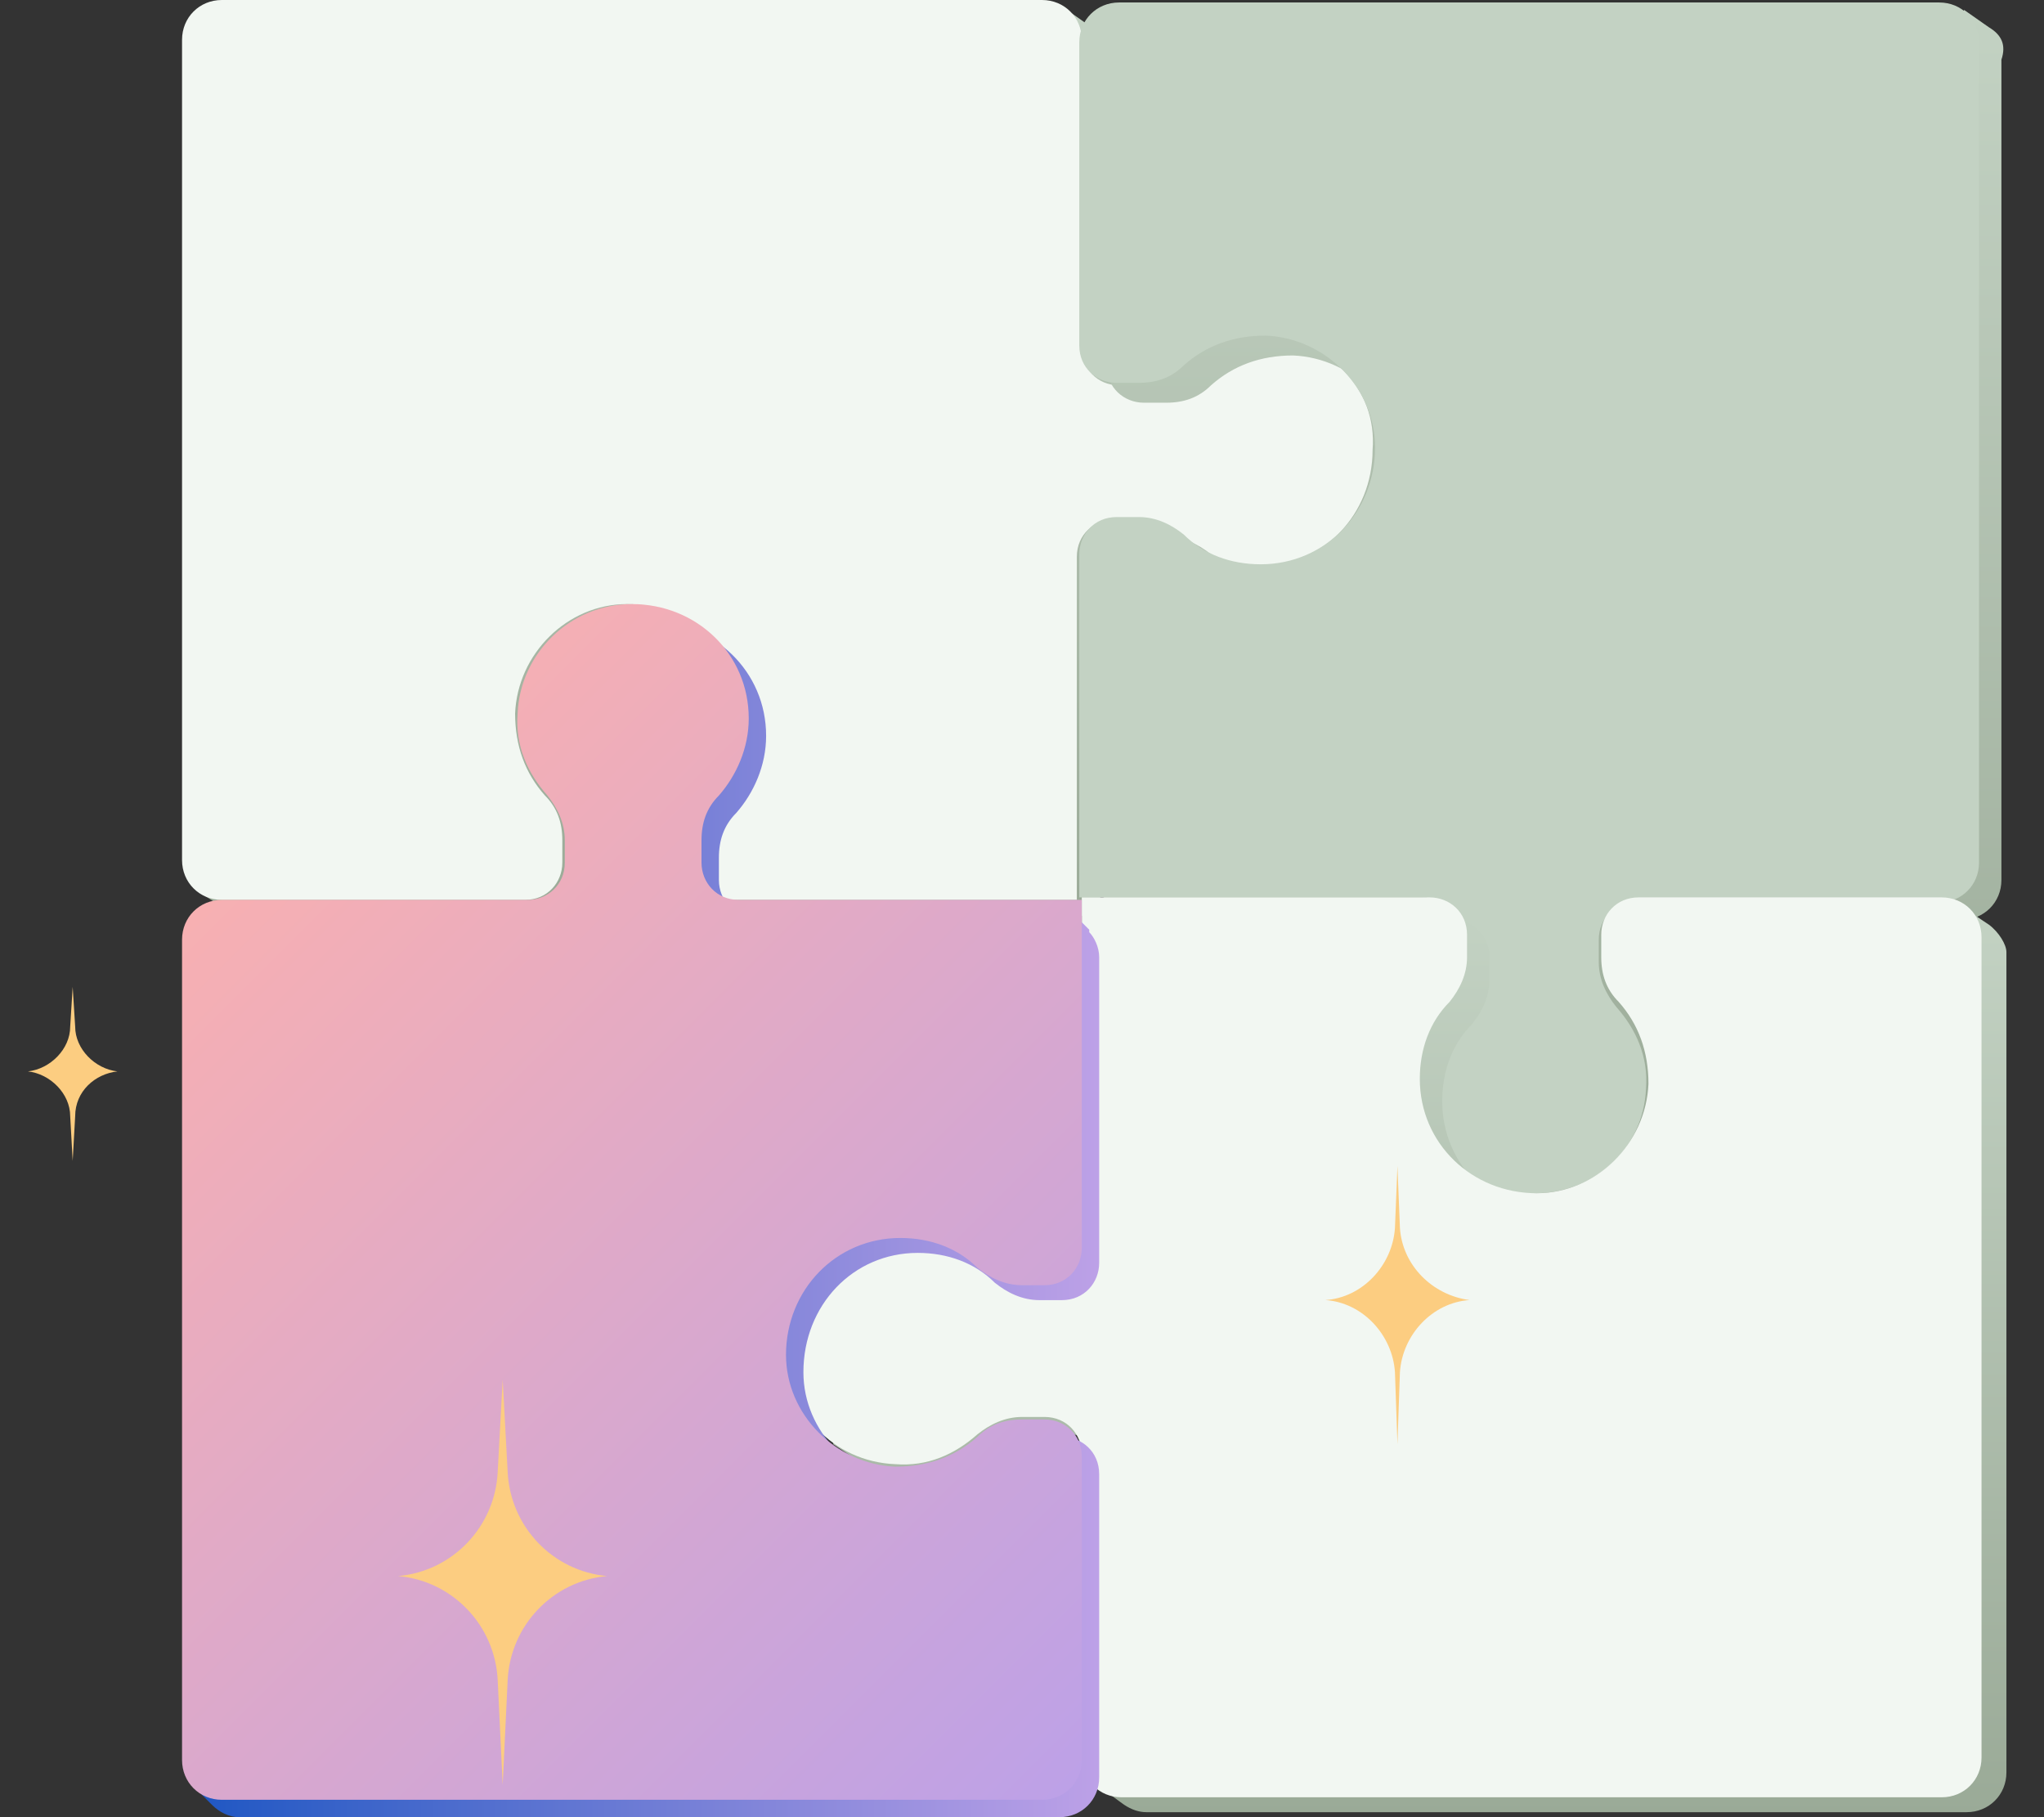 <svg width="108" height="96" viewBox="0 0 108 96" fill="none" xmlns="http://www.w3.org/2000/svg">
<rect x="0" y="0" width="108" height="96" fill="#333333" stroke="none"/>
<g clip-path="url(#clip0_215_11388)">
<path d="M68.454 18.78C66.747 18.78 65.302 19.305 64.12 20.356C63.464 20.881 62.675 21.275 61.756 21.275H60.574C59.392 21.275 58.604 20.356 58.604 19.305V3.152C58.604 2.495 58.21 1.839 57.685 1.445L56.372 0.525L56.503 1.051H13.166C11.984 1.051 11.064 1.97 11.064 3.152V46.49C11.064 46.621 11.064 46.752 11.064 46.752H10.933L10.539 47.146L11.984 48.066C12.246 48.328 12.772 48.459 13.166 48.459H29.187C30.369 48.459 31.157 47.54 31.157 46.49V45.308C31.157 44.388 30.895 43.6 30.238 42.944C29.187 41.762 28.662 40.317 28.662 38.61C28.793 35.458 31.42 32.832 34.572 32.832C37.986 32.832 40.744 35.458 40.744 38.873C40.744 40.449 40.219 41.893 39.168 42.944C38.643 43.6 37.724 47.278 37.724 47.278L39.168 48.197C39.431 48.459 39.825 48.591 40.219 48.591H56.24C57.422 48.591 58.342 47.672 58.342 46.49V30.468C58.342 29.286 59.261 28.498 60.312 28.498H61.494C62.413 28.498 63.201 28.761 63.858 29.417C64.908 30.337 66.353 30.993 67.929 30.993C71.343 30.993 73.97 28.235 73.97 24.821C74.232 21.538 71.606 18.911 68.454 18.78Z" fill="url(#paint0_linear_215_11388)"/>
<path d="M67.009 17.861C65.301 17.729 63.857 18.386 62.675 19.436C62.018 19.962 61.23 20.356 60.311 20.356H59.129C57.947 20.356 57.159 19.436 57.159 18.386V2.101C57.159 0.92 56.24 0 55.058 0H11.72C10.538 0 9.619 0.92 9.619 2.101V45.439C9.619 46.621 10.538 47.54 11.72 47.54H27.742C28.924 47.54 29.712 46.621 29.712 45.57V44.389C29.712 43.469 29.449 42.681 28.793 42.025C27.742 40.843 27.217 39.398 27.217 37.691C27.348 34.539 29.975 31.913 33.127 31.913C36.541 31.913 39.299 34.539 39.299 37.953C39.299 39.529 38.773 40.974 37.723 42.025C37.198 42.681 36.804 43.469 36.804 44.389V45.57C36.804 46.752 37.723 47.54 38.773 47.54H56.897V29.417C56.897 28.235 57.816 27.447 58.866 27.447H60.048C60.968 27.447 61.756 27.71 62.412 28.367C63.463 29.286 64.907 29.943 66.483 29.943C69.898 29.943 72.524 27.185 72.524 23.77C72.787 20.487 70.16 17.992 67.009 17.861Z" fill="#F2F7F2"/>
<path d="M105.093 1.444L103.78 0.525L103.517 1.05V1.182H60.574C59.392 1.182 58.473 2.101 58.473 3.283V19.305C58.473 20.487 59.392 21.275 60.443 21.275H61.624C62.544 21.275 63.332 21.012 63.988 20.355C65.17 19.305 66.615 18.779 68.322 18.779C71.474 18.911 74.1 21.537 74.1 24.689C74.1 28.104 71.474 30.861 68.059 30.861C66.484 30.861 65.039 30.336 63.988 29.286C63.332 28.76 62.544 28.366 61.624 28.366H60.443C59.261 28.366 58.473 29.286 58.473 30.336V46.358C58.473 46.489 58.473 46.621 58.473 46.752L57.947 47.146L59.392 48.197C59.786 48.459 60.18 48.59 60.574 48.59H76.596C77.778 48.59 78.566 49.51 78.566 50.56V51.742C78.566 52.662 78.303 53.45 77.646 54.106C76.727 55.157 76.07 56.601 76.07 58.177C76.07 61.592 78.828 64.218 82.243 64.218C85.394 64.218 88.021 61.592 88.152 58.44C88.152 56.733 87.627 55.288 86.576 54.106C86.051 53.45 85.657 52.662 85.657 51.742V50.56C85.657 49.379 86.576 48.59 87.627 48.59H103.649C104.831 48.59 105.75 47.671 105.75 46.489V3.152C106.013 2.364 105.75 1.838 105.093 1.444Z" fill="url(#paint1_linear_215_11388)"/>
<path d="M86.97 57.521C87.101 55.813 86.444 54.369 85.394 53.187C84.868 52.53 84.475 51.742 84.475 50.823V49.641C84.475 48.459 85.394 47.671 86.444 47.671H102.466C103.648 47.671 104.567 46.752 104.567 45.57V2.232C104.567 1.051 103.648 0.131 102.466 0.131H59.129C57.947 0.131 57.027 1.051 57.027 2.232V18.254C57.027 19.436 57.947 20.224 58.997 20.224H60.179C61.099 20.224 61.886 19.962 62.543 19.305C63.725 18.254 65.17 17.729 66.877 17.729C70.029 17.86 72.655 20.487 72.655 23.639C72.655 27.053 70.029 29.811 66.614 29.811C65.038 29.811 63.594 29.286 62.543 28.235C61.886 27.71 61.099 27.316 60.179 27.316H58.997C57.815 27.316 57.027 28.235 57.027 29.286V47.409H75.15C76.332 47.409 77.12 48.328 77.12 49.379V50.56C77.12 51.48 76.858 52.268 76.201 52.924C75.282 53.975 74.625 55.419 74.625 56.995C74.625 60.41 77.383 63.036 80.797 63.036C84.212 63.168 86.838 60.673 86.97 57.521Z" fill="#C3D2C3"/>
<path d="M105.094 48.853L103.912 48.065L103.781 48.328V48.59H87.891C86.709 48.59 85.921 49.509 85.921 50.56V51.742C85.921 52.661 86.183 53.449 86.84 54.106C87.891 55.288 88.416 56.732 88.416 58.44C88.284 61.591 85.658 64.218 82.375 64.218C78.96 64.218 76.203 61.591 76.203 58.177C76.203 56.601 76.728 55.156 77.778 54.106C78.304 53.449 78.698 52.661 78.698 51.742V50.56C78.698 49.378 77.778 48.59 76.728 48.59H60.575C59.393 48.59 58.474 49.509 58.474 50.691V66.713C58.474 67.895 57.554 68.683 56.504 68.683H55.322C54.402 68.683 53.614 68.42 52.958 67.764C51.907 66.844 50.463 66.188 48.887 66.188C45.472 66.188 42.846 68.946 42.846 72.36C42.846 73.673 43.371 74.987 44.028 75.906V76.3L45.21 77.088C46.129 77.745 47.311 78.27 48.624 78.27C50.331 78.27 51.776 77.745 52.958 76.694C53.614 76.169 54.402 75.775 55.322 75.775H56.504C57.685 75.775 58.474 76.694 58.474 77.745V93.766C58.474 93.898 58.474 94.029 58.474 94.16L57.948 94.292L59.393 95.342C59.787 95.605 60.181 95.736 60.575 95.736H103.912C105.094 95.736 106.014 94.817 106.014 93.635V50.297C106.014 49.903 105.62 49.247 105.094 48.853Z" fill="url(#paint2_linear_215_11388)"/>
<path d="M47.31 77.351C49.017 77.483 50.461 76.826 51.643 75.775C52.3 75.25 53.088 74.856 54.007 74.856H55.189C56.371 74.856 57.159 75.775 57.159 76.826V92.848C57.159 94.03 58.078 94.949 59.26 94.949H102.598C103.78 94.949 104.699 94.03 104.699 92.848V49.51C104.699 48.328 103.78 47.409 102.598 47.409H86.576C85.394 47.409 84.606 48.328 84.606 49.379V50.561C84.606 51.48 84.869 52.268 85.525 52.925C86.576 54.106 87.101 55.551 87.101 57.258C86.97 60.41 84.344 63.037 81.192 63.037C77.777 63.037 75.019 60.41 75.019 56.996C75.019 55.42 75.545 53.975 76.595 52.925C77.121 52.268 77.515 51.48 77.515 50.561V49.379C77.515 48.197 76.595 47.409 75.545 47.409H57.159V65.532C57.159 66.714 56.24 67.502 55.189 67.502H54.007C53.088 67.502 52.3 67.239 51.643 66.582C50.593 65.663 49.148 65.007 47.572 65.007C44.158 65.007 41.531 67.764 41.531 71.179C41.531 74.593 44.026 77.22 47.31 77.351Z" fill="#F2F7F2"/>
<path d="M48.491 66.189C50.067 66.189 51.512 66.715 52.562 67.765C53.219 68.291 54.007 68.685 54.926 68.685H56.108C57.29 68.685 58.078 67.765 58.078 66.715V50.562C58.078 50.036 57.815 49.511 57.553 49.248V49.117L56.502 48.066L56.371 48.46C56.239 48.46 56.239 48.46 56.108 48.46H39.955C38.773 48.46 37.985 47.541 37.985 46.49V45.309C37.985 44.389 38.248 43.601 38.904 42.945C39.824 41.894 40.48 40.449 40.48 38.873C40.48 35.459 37.722 32.833 34.308 32.833C31.156 32.833 28.53 35.459 28.398 38.611C28.398 40.318 28.924 41.763 29.974 42.945C30.5 43.601 30.894 44.389 30.894 45.309V46.49C30.894 47.672 29.974 48.46 28.924 48.46H12.639C11.457 48.46 10.538 49.38 10.538 50.562V93.899C10.538 94.162 10.538 94.293 10.669 94.424H10.275L11.195 95.344C11.589 95.738 12.114 96 12.639 96H55.977C57.159 96 58.078 95.081 58.078 93.899V77.877C58.078 76.695 57.159 75.907 56.108 75.907H54.926C54.007 75.907 53.219 76.17 52.562 76.827C51.38 77.877 49.936 78.403 48.229 78.403C45.077 78.271 42.45 75.645 42.45 72.493C42.45 68.947 45.077 66.189 48.491 66.189Z" fill="url(#paint3_linear_215_11388)"/>
<path d="M27.348 37.691C27.217 39.398 27.873 40.843 28.924 42.025C29.449 42.682 29.843 43.47 29.843 44.389V45.571C29.843 46.753 28.924 47.541 27.873 47.541H11.72C10.538 47.541 9.619 48.46 9.619 49.642V92.98C9.619 94.162 10.538 95.081 11.72 95.081H55.058C56.24 95.081 57.159 94.162 57.159 92.98V76.958C57.159 75.776 56.24 74.988 55.189 74.988H54.007C53.088 74.988 52.3 75.251 51.644 75.907C50.462 76.958 49.017 77.483 47.31 77.483C44.158 77.352 41.531 74.725 41.531 71.573C41.531 68.159 44.158 65.401 47.572 65.401C49.148 65.401 50.593 65.926 51.644 66.977C52.3 67.502 53.088 67.896 54.007 67.896H55.189C56.371 67.896 57.159 66.977 57.159 65.926V47.541H39.036C37.854 47.541 37.066 46.621 37.066 45.571V44.389C37.066 43.47 37.329 42.682 37.986 42.025C38.905 40.974 39.562 39.53 39.562 37.954C39.562 34.539 36.804 31.913 33.389 31.913C30.106 31.913 27.48 34.539 27.348 37.691Z" fill="url(#paint4_linear_215_11388)"/>
<path d="M77.646 68.681C75.676 68.813 74.1 70.52 73.969 72.49L73.838 76.298L73.706 72.49C73.575 70.52 71.999 68.813 70.029 68.681C71.999 68.55 73.575 66.843 73.706 64.873L73.838 61.59L73.969 64.873C74.1 66.843 75.676 68.419 77.646 68.681Z" fill="#FCCD81"/>
<path d="M6.204 56.601C5.022 56.732 3.972 57.651 3.972 58.965L3.84 61.328L3.709 58.965C3.709 57.783 2.659 56.732 1.477 56.601C2.659 56.469 3.709 55.419 3.709 54.237L3.84 52.136L3.972 54.237C3.972 55.419 5.022 56.469 6.204 56.601Z" fill="#FCCD81"/>
<path d="M32.076 83.262C29.187 83.524 26.955 85.888 26.823 88.777L26.561 94.293L26.298 88.777C26.167 85.888 23.934 83.524 21.045 83.262C23.934 82.999 26.167 80.635 26.298 77.746L26.561 72.887L26.823 77.746C26.955 80.635 29.187 82.999 32.076 83.262Z" fill="#FCCD81"/>
</g>
<defs>
<linearGradient id="paint0_linear_215_11388" x1="42.422" y1="48.543" x2="42.422" y2="0.533" gradientUnits="userSpaceOnUse">
<stop stop-color="#9AAA97"/>
<stop offset="1" stop-color="#C3D2C3"/>
</linearGradient>
<linearGradient id="paint1_linear_215_11388" x1="81.988" y1="64.205" x2="81.988" y2="0.484" gradientUnits="userSpaceOnUse">
<stop stop-color="#9AAA97"/>
<stop offset="1" stop-color="#C3D2C3"/>
</linearGradient>
<linearGradient id="paint2_linear_215_11388" x1="74.483" y1="96.018" x2="74.483" y2="48.036" gradientUnits="userSpaceOnUse">
<stop stop-color="#9AAA97"/>
<stop offset="1" stop-color="#C3D2C3"/>
</linearGradient>
<linearGradient id="paint3_linear_215_11388" x1="10.283" y1="64.45" x2="58.121" y2="64.45" gradientUnits="userSpaceOnUse">
<stop stop-color="#1F57C3"/>
<stop offset="1" stop-color="#BDA1E7"/>
</linearGradient>
<linearGradient id="paint4_linear_215_11388" x1="10.574" y1="47.869" x2="56.847" y2="94.142" gradientUnits="userSpaceOnUse">
<stop stop-color="#F7B0B2"/>
<stop offset="0.038" stop-color="#F5AFB4"/>
<stop offset="1" stop-color="#BDA1E7"/>
</linearGradient>
<clipPath id="clip0_215_11388">
<rect width="107.077" height="96" fill="white"/>
</clipPath>
</defs>
</svg>
